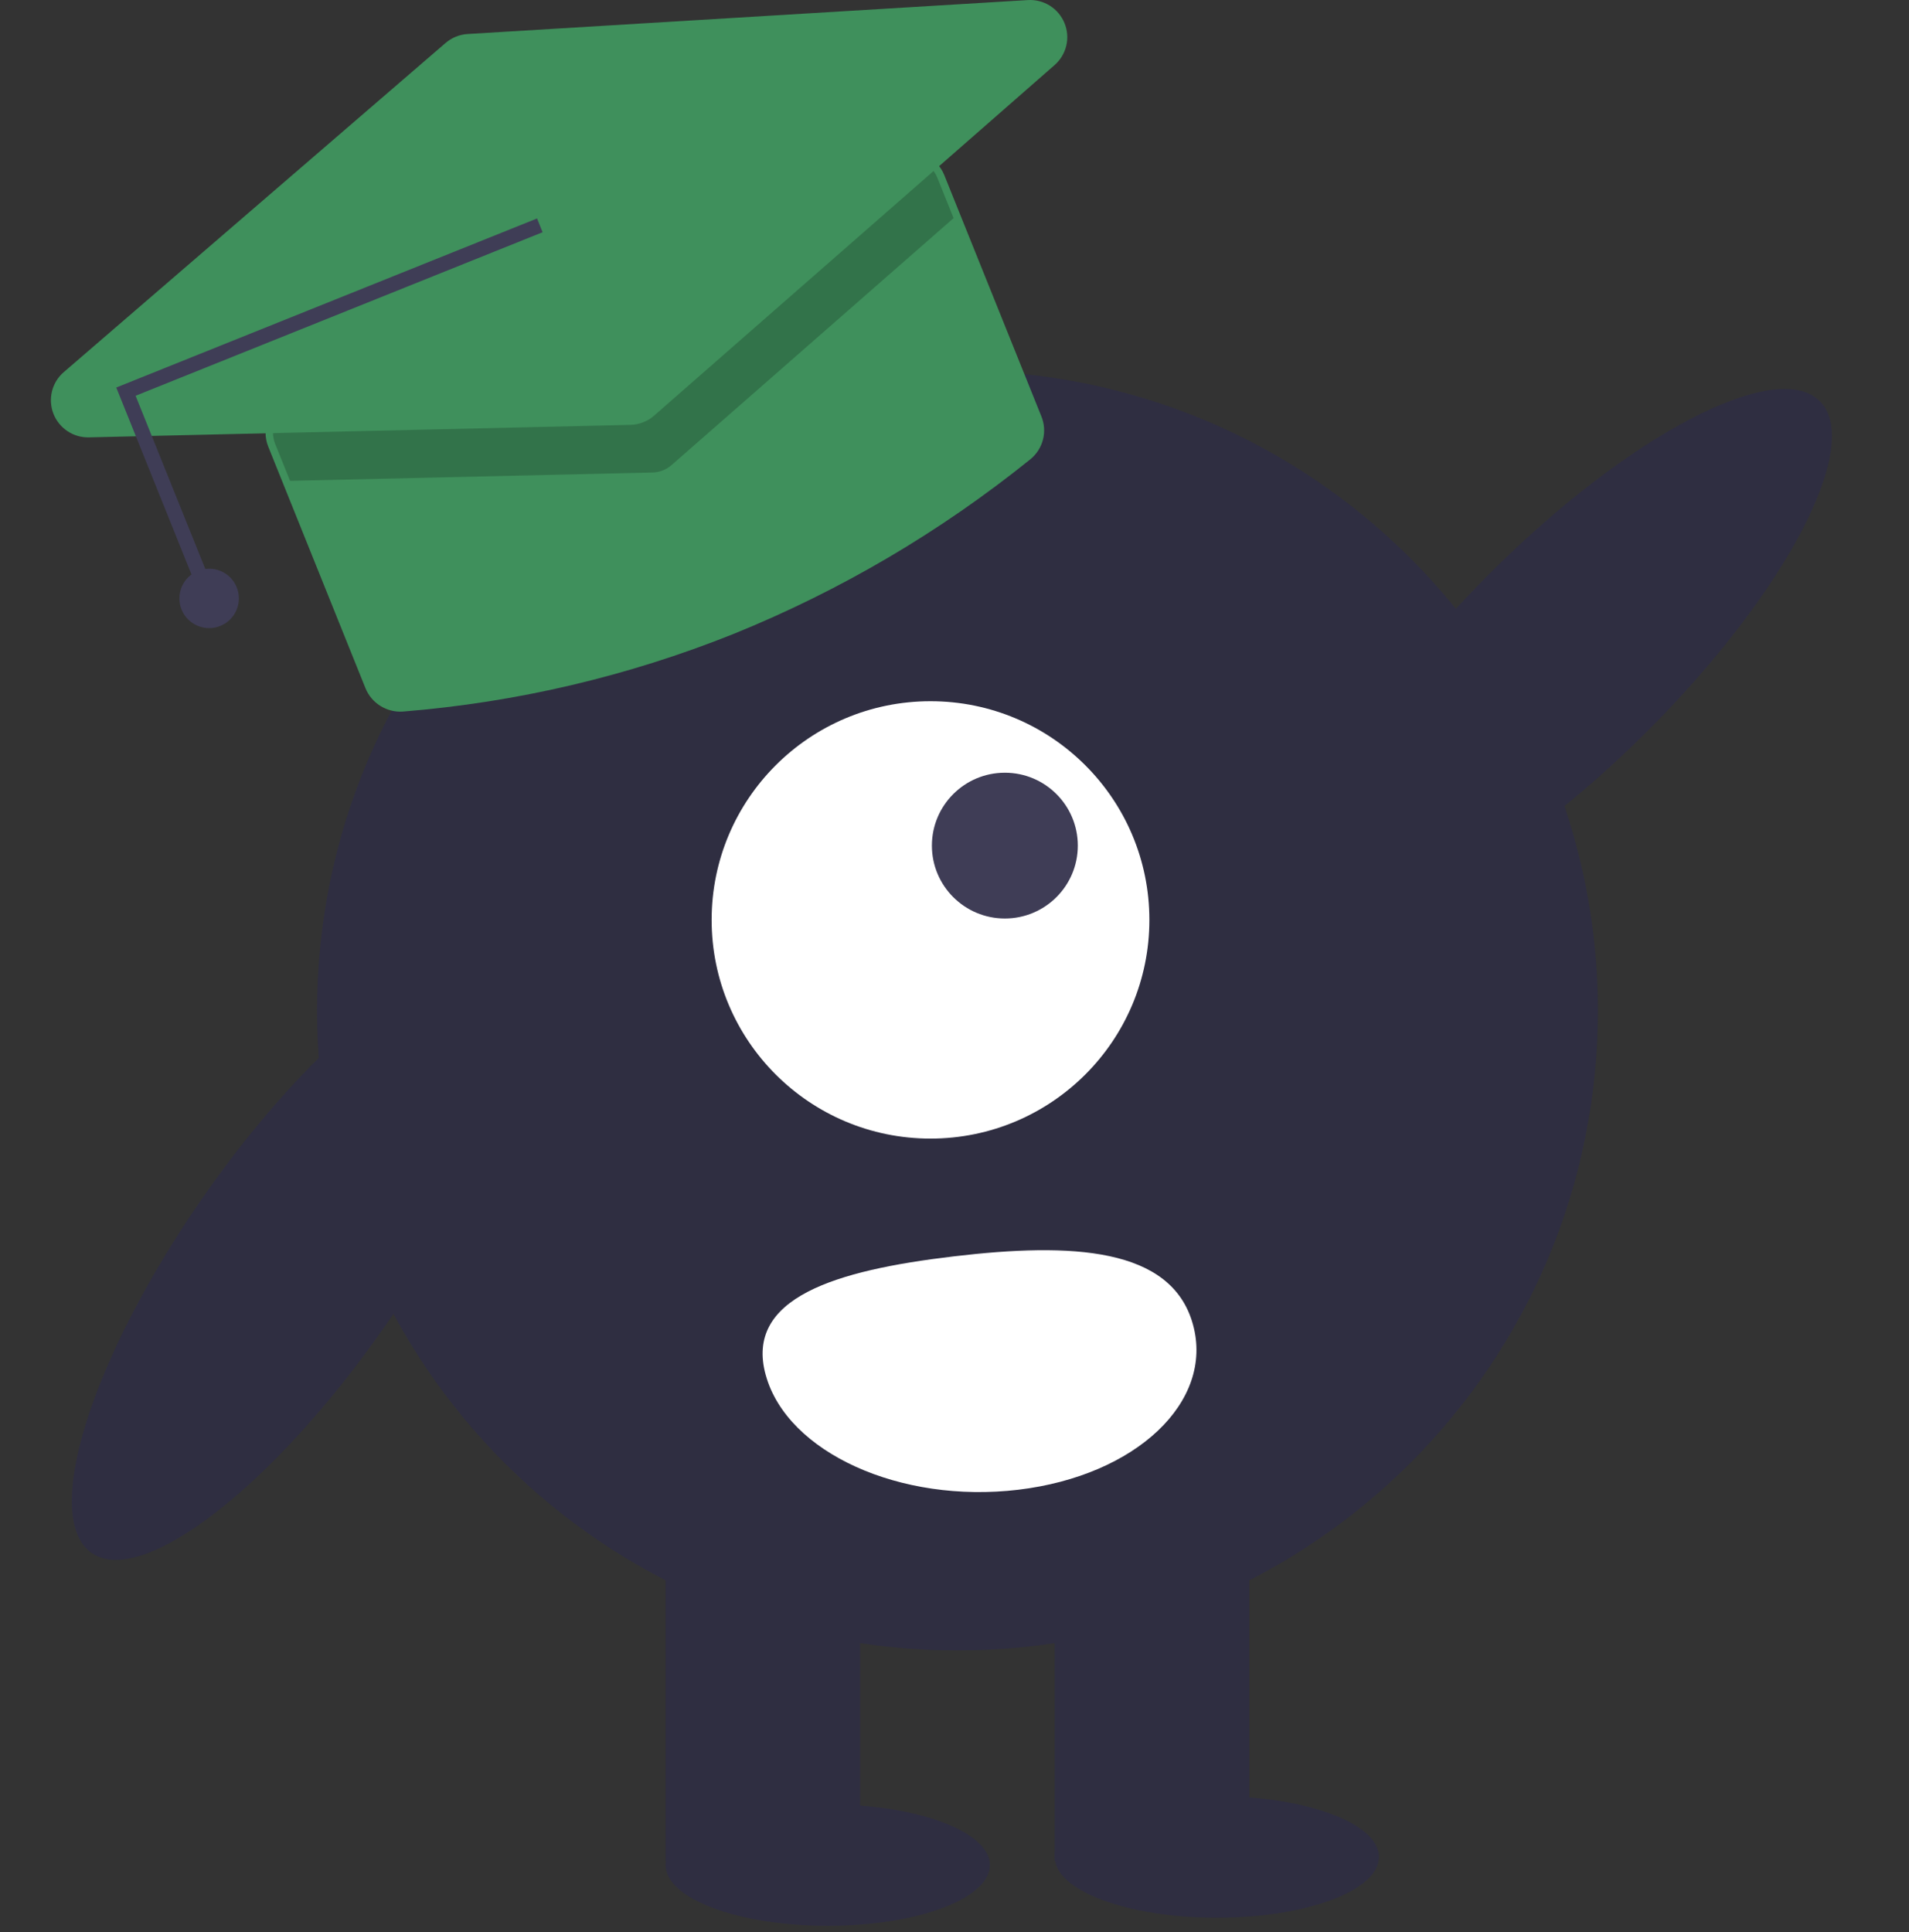 <svg width="82" height="83" viewBox="0 0 82 83" fill="none" xmlns="http://www.w3.org/2000/svg">
<rect x="0" y="0" width="82" height="83" fill="#333333" stroke="none"/>
<path d="M41.127 70.891C56.319 70.891 68.635 58.586 68.635 43.407C68.635 28.228 56.319 15.923 41.127 15.923C25.935 15.923 13.619 28.228 13.619 43.407C13.619 58.586 25.935 70.891 41.127 70.891Z" fill="#2F2E41"/>
<path d="M36.948 64.976H28.591V79.936H36.948V64.976Z" fill="#2F2E41"/>
<path d="M53.662 64.976H45.305V79.936H53.662V64.976Z" fill="#2F2E41"/>
<path d="M35.555 82.719C39.401 82.719 42.519 81.551 42.519 80.11C42.519 78.669 39.401 77.501 35.555 77.501C31.709 77.501 28.591 78.669 28.591 80.11C28.591 81.551 31.709 82.719 35.555 82.719Z" fill="#2F2E41"/>
<path d="M52.269 82.371C56.115 82.371 59.233 81.203 59.233 79.762C59.233 78.321 56.115 77.153 52.269 77.153C48.423 77.153 45.305 78.321 45.305 79.762C45.305 81.203 48.423 82.371 52.269 82.371Z" fill="#2F2E41"/>
<path d="M70.769 31.397C76.727 25.44 80.039 19.097 78.167 17.228C76.296 15.36 69.949 18.674 63.992 24.631C58.034 30.587 54.722 36.931 56.594 38.799C58.466 40.668 64.812 37.354 70.769 31.397Z" fill="#2F2E41"/>
<path d="M16.574 56.908C21.381 49.992 23.516 43.162 21.343 41.654C19.17 40.147 13.511 44.532 8.704 51.448C3.897 58.365 1.762 65.195 3.935 66.702C6.108 68.21 11.767 63.825 16.574 56.908Z" fill="#2F2E41"/>
<path d="M39.969 48.905C45.162 48.905 49.371 44.7 49.371 39.512C49.371 34.324 45.162 30.119 39.969 30.119C34.777 30.119 30.568 34.324 30.568 39.512C30.568 44.7 34.777 48.905 39.969 48.905Z" fill="white"/>
<path d="M43.163 39.452C44.894 39.452 46.297 38.05 46.297 36.321C46.297 34.592 44.894 33.19 43.163 33.19C41.432 33.19 40.029 34.592 40.029 36.321C40.029 38.05 41.432 39.452 43.163 39.452Z" fill="#3F3D56"/>
<path d="M51.241 56.884C52.163 60.204 48.804 63.384 43.738 63.988C38.672 64.593 33.817 62.392 32.895 59.072L32.891 59.061C31.974 55.741 35.892 54.566 40.959 53.965C46.026 53.364 50.324 53.565 51.241 56.884Z" fill="white"/>
<path d="M31.502 27.232C26.965 29.049 22.18 30.172 17.308 30.563C16.968 30.587 16.63 30.502 16.341 30.322C16.052 30.142 15.827 29.876 15.699 29.56L11.521 19.181C11.364 18.788 11.369 18.349 11.535 17.96C11.701 17.571 12.015 17.264 12.407 17.105L38.482 6.63C38.875 6.473 39.314 6.478 39.704 6.644C40.093 6.809 40.401 7.123 40.559 7.515L44.734 17.889C44.862 18.207 44.885 18.558 44.798 18.89C44.711 19.222 44.519 19.518 44.251 19.733C40.392 22.843 36.097 25.37 31.502 27.232Z" fill="#3F905C"/>
<path opacity="0.2" d="M40.263 7.634L40.961 9.369L28.841 19.982C28.613 20.178 28.325 20.29 28.024 20.296L12.459 20.654L11.818 19.062C11.692 18.748 11.697 18.397 11.829 18.086C11.962 17.774 12.213 17.529 12.526 17.401L38.601 6.926C38.915 6.801 39.267 6.805 39.578 6.938C39.889 7.07 40.136 7.321 40.263 7.634Z" fill="black"/>
<path d="M27.638 18.134C27.461 18.206 27.271 18.244 27.08 18.249L3.82 18.786C3.491 18.794 3.168 18.7 2.895 18.517C2.622 18.334 2.411 18.071 2.293 17.765C2.175 17.458 2.154 17.122 2.234 16.803C2.314 16.484 2.491 16.198 2.74 15.983L19.139 1.846C19.404 1.618 19.736 1.483 20.085 1.461L44.151 0.003C44.483 -0.017 44.813 0.067 45.096 0.244C45.378 0.421 45.597 0.681 45.724 0.989C45.851 1.297 45.878 1.636 45.802 1.96C45.725 2.284 45.55 2.576 45.299 2.795L28.095 17.854C27.96 17.973 27.805 18.067 27.638 18.134Z" fill="#3F905C"/>
<path d="M9.042 24.992L8.449 25.23L4.994 16.645L23.069 9.383L23.307 9.975L5.824 16.999L9.042 24.992Z" fill="#3F3D56"/>
<path d="M8.983 26.979C9.689 26.979 10.261 26.408 10.261 25.703C10.261 24.998 9.689 24.427 8.983 24.427C8.278 24.427 7.706 24.998 7.706 25.703C7.706 26.408 8.278 26.979 8.983 26.979Z" fill="#3F3D56"/>
</svg>
